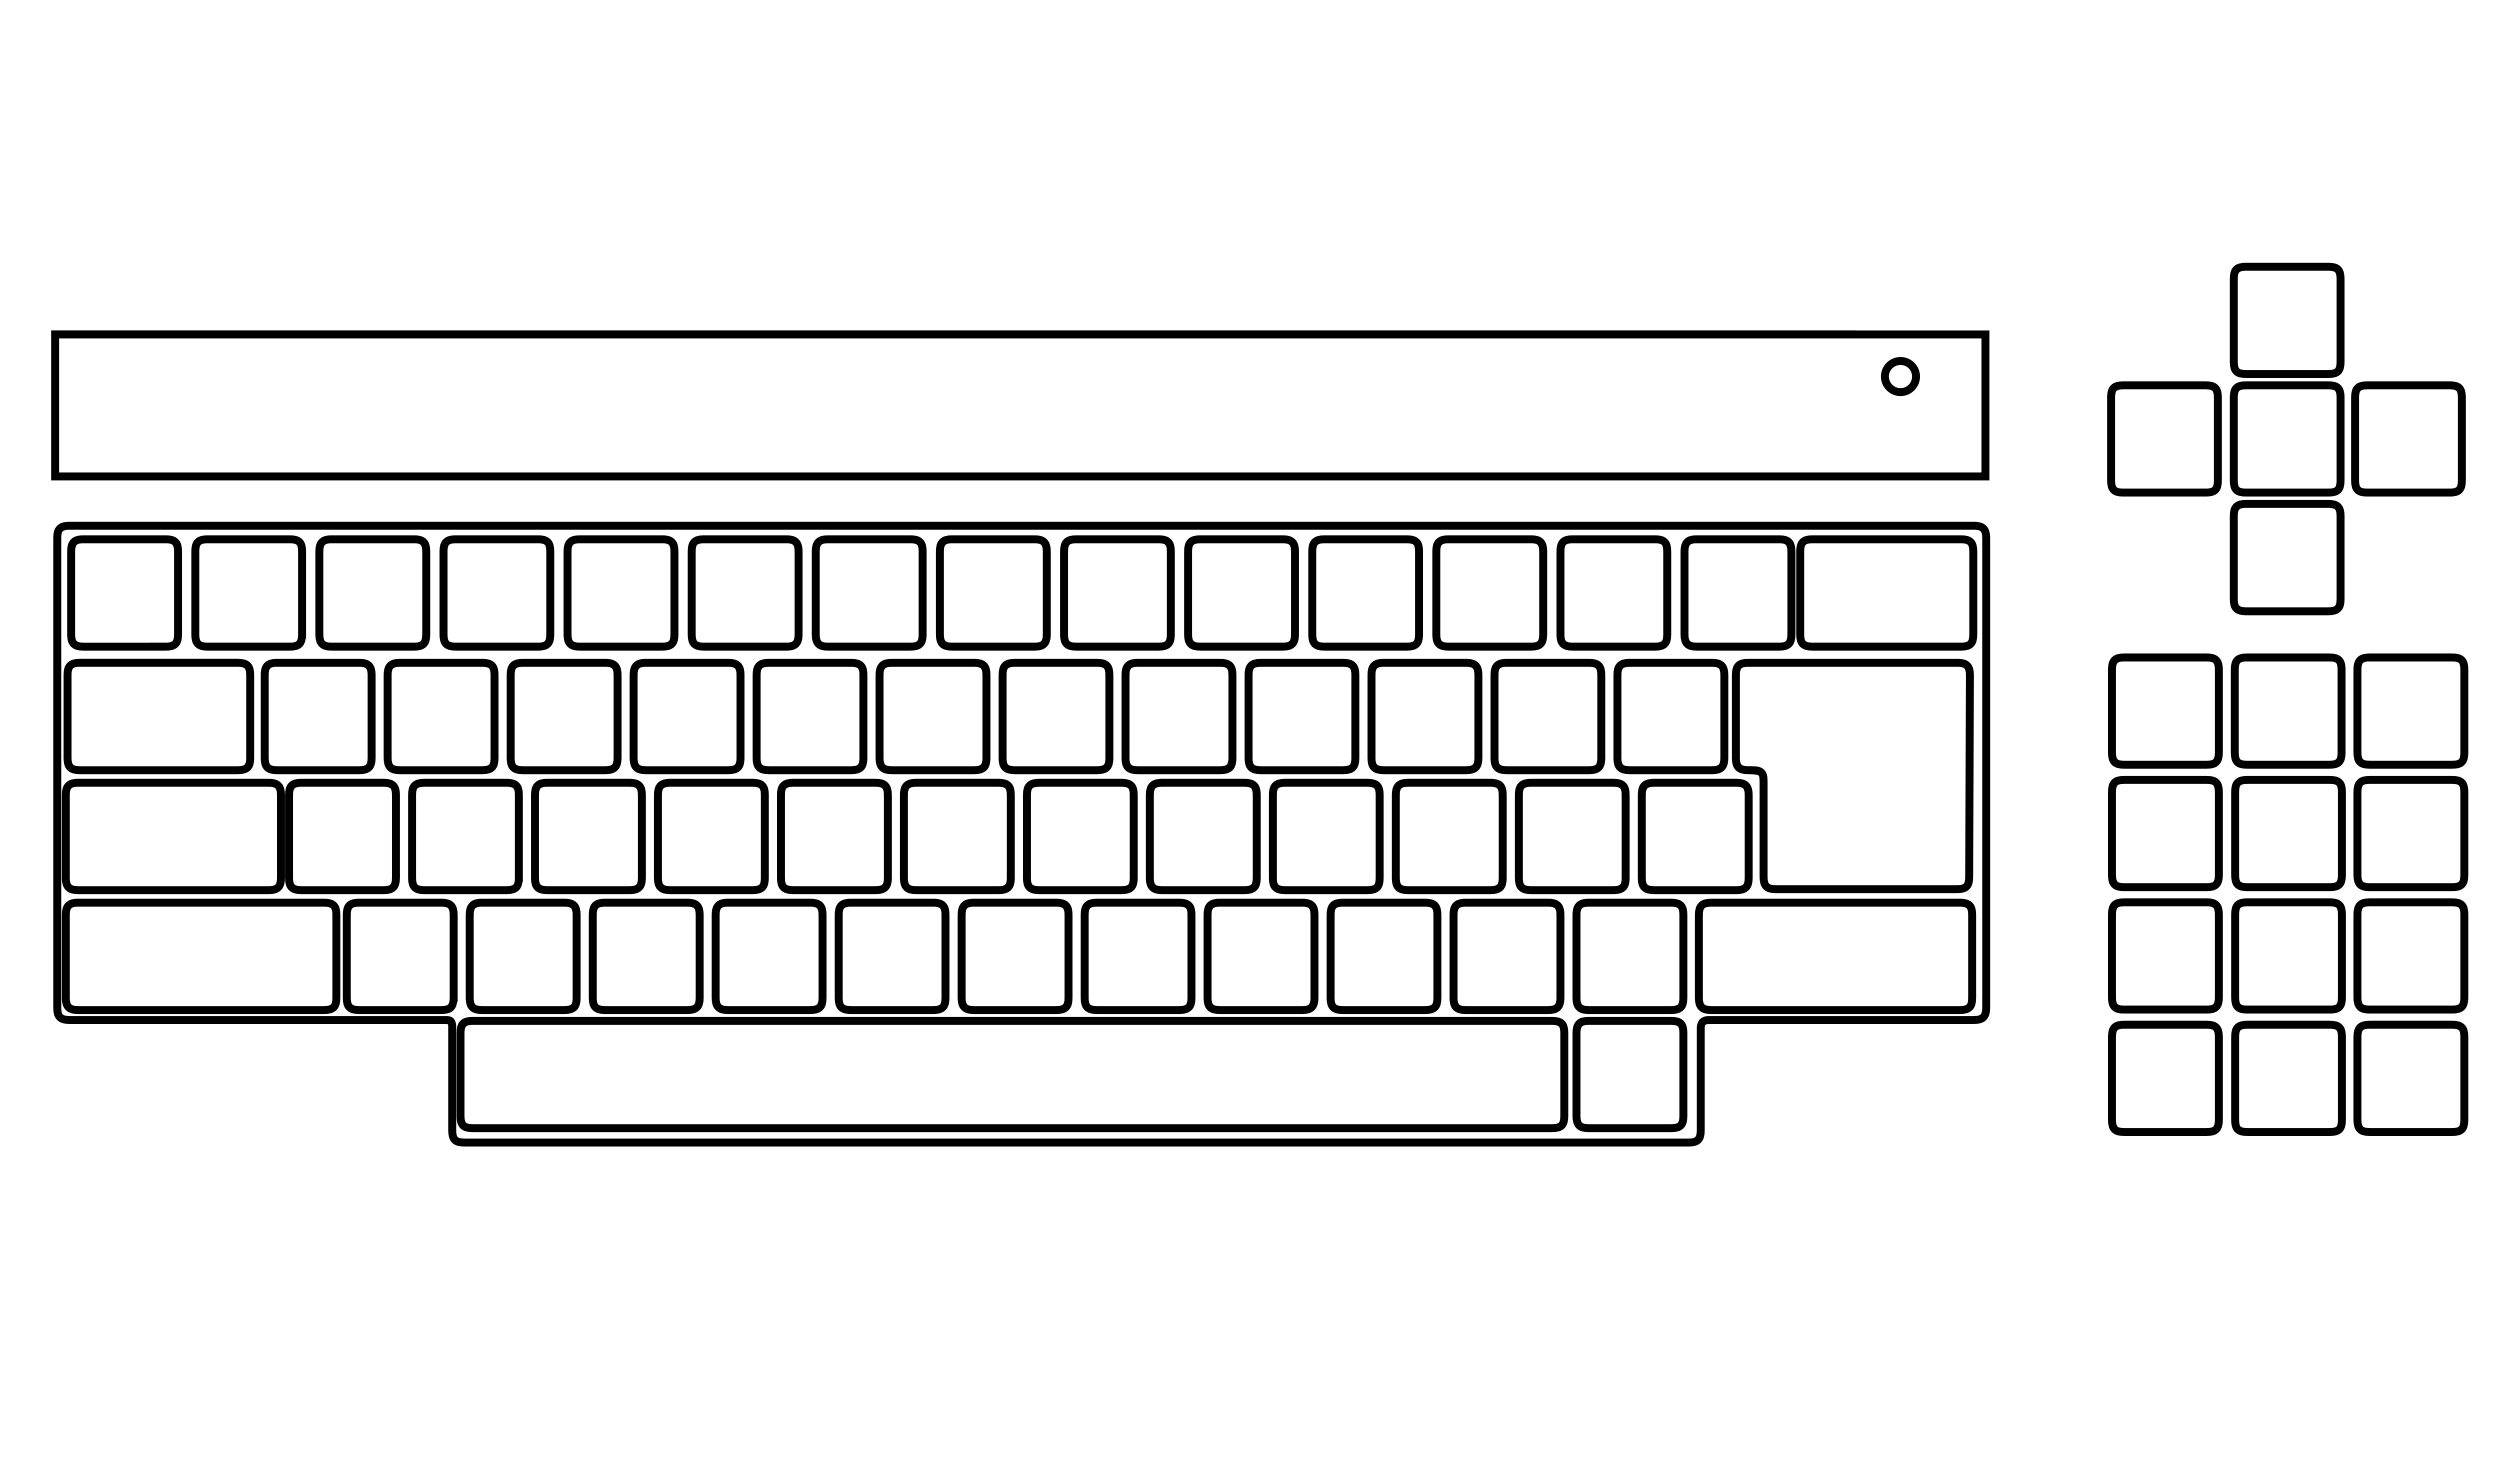 <?xml version="1.0" encoding="utf-8"?>
<!-- Generator: Adobe Illustrator 13.0.0, SVG Export Plug-In . SVG Version: 6.00 Build 14948)  -->
<!DOCTYPE svg>
<svg version="1.2" baseProfile="tiny"
	 id="Layer_3" xmlns:x="http://ns.adobe.com/Extensibility/1.0/" xmlns:i="http://ns.adobe.com/AdobeIllustrator/10.0/" xmlns:graph="http://ns.adobe.com/Graphs/1.0/" xmlns:rdf="http://www.w3.org/1999/02/22-rdf-syntax-ns#" xmlns:dc="http://purl.org/dc/elements/1.1/" xmlns:cc="http://creativecommons.org/ns#"
	 xmlns="http://www.w3.org/2000/svg" xmlns:xlink="http://www.w3.org/1999/xlink" xmlns:a="http://ns.adobe.com/AdobeSVGViewerExtensions/3.0/"
	 x="0px" y="0px" width="598.189px" height="350.26px" viewBox="0 0 598.189 350.26" xml:space="preserve">
<path id="rect3" fill="#000000" d="M12.242,79.064v0.951v33.987v0.951h0.951h461.875h0.95v-0.951V80.015v-0.951h-0.95H13.192H12.242
	z M14.143,80.966h459.973v32.085H14.143V80.966z"/>
<path id="circle5" fill="#000000" d="M454.752,85.423c-2.57,0-4.694,2.095-4.694,4.664c0,2.569,2.124,4.694,4.694,4.694
	c2.569,0,4.664-2.125,4.664-4.694C459.416,87.518,457.321,85.423,454.752,85.423z M454.752,87.324c1.541,0,2.763,1.221,2.763,2.763
	s-1.222,2.793-2.763,2.793s-2.793-1.251-2.793-2.793S453.211,87.324,454.752,87.324z"/>
<path id="path7" fill="#000000" d="M508.046,91.246c-1.185,0-2.219,0.2-2.941,0.921c-0.72,0.721-0.921,1.755-0.921,2.941v19.845
	c0,1.186,0.201,2.22,0.921,2.941c0.723,0.722,1.755,0.921,2.941,0.921h19.727c1.187,0,2.221-0.199,2.941-0.921
	c0.723-0.721,0.921-1.755,0.921-2.941V95.108c0-1.186-0.198-2.22-0.921-2.941c-0.721-0.722-1.755-0.921-2.941-0.921H508.046
	L508.046,91.246z M508.046,93.147h19.727c0.96,0,1.406,0.188,1.604,0.386c0.199,0.199,0.356,0.615,0.356,1.575v19.845
	c0,0.959-0.157,1.405-0.356,1.604c-0.198,0.199-0.645,0.356-1.604,0.356h-19.727c-0.958,0-1.405-0.158-1.604-0.356
	c-0.198-0.199-0.356-0.645-0.356-1.604V95.108c0-0.959,0.158-1.376,0.356-1.575C506.643,93.334,507.088,93.147,508.046,93.147z"/>
<path id="path9" fill="#000000" d="M537.404,91.246c-1.187,0-2.221,0.2-2.941,0.921c-0.723,0.721-0.921,1.755-0.921,2.941v19.845
	c0,1.186,0.198,2.22,0.921,2.941c0.721,0.722,1.755,0.921,2.941,0.921h19.727c1.185,0,2.219-0.199,2.941-0.921
	c0.72-0.721,0.921-1.754,0.921-2.941V95.108c0-1.186-0.201-2.22-0.921-2.941c-0.723-0.721-1.755-0.921-2.941-0.921H537.404
	L537.404,91.246z M537.404,93.147h19.727c0.958,0,1.405,0.187,1.604,0.386c0.198,0.199,0.356,0.616,0.356,1.575v19.845
	c0,0.959-0.158,1.405-0.356,1.604c-0.201,0.199-0.646,0.356-1.604,0.356h-19.727c-0.96,0-1.405-0.158-1.604-0.356
	c-0.198-0.199-0.356-0.645-0.356-1.604V95.108c0-0.959,0.158-1.376,0.356-1.575C535.999,93.334,536.444,93.147,537.404,93.147z"/>
<path id="path11" fill="#000000" d="M537.404,62.874c-1.187,0-2.221,0.2-2.941,0.921c-0.723,0.722-0.921,1.755-0.921,2.941v19.845
	c0,1.186,0.198,2.22,0.921,2.941c0.713,0.721,1.749,0.92,2.938,0.92h19.727c1.185,0,2.219-0.199,2.941-0.921
	c0.721-0.721,0.921-1.754,0.921-2.941V66.735c0-1.186-0.2-2.22-0.921-2.941c-0.723-0.72-1.761-0.92-2.938-0.92H537.404
	L537.404,62.874z M537.404,64.775h19.727c0.958,0,1.405,0.188,1.604,0.386c0.198,0.199,0.356,0.616,0.356,1.575v19.845
	c0,0.959-0.158,1.405-0.356,1.604c-0.201,0.199-0.646,0.356-1.604,0.356h-19.727c-0.96,0-1.405-0.157-1.604-0.356
	c-0.198-0.199-0.356-0.645-0.356-1.604V66.736c0-0.959,0.158-1.375,0.356-1.575c0.199-0.198,0.646-0.385,1.606-0.385L537.404,64.775
	z"/>
<path id="path13" fill="#000000" d="M537.404,119.617c-1.187,0-2.221,0.23-2.941,0.951c-0.723,0.722-0.921,1.726-0.921,2.912v19.875
	c0,1.187,0.198,2.191,0.921,2.911c0.721,0.723,1.755,0.951,2.941,0.951h19.727c1.185,0,2.219-0.228,2.941-0.951
	c0.72-0.72,0.921-1.725,0.921-2.911v-19.875c0-1.186-0.201-2.19-0.921-2.912c-0.723-0.721-1.755-0.951-2.941-0.951H537.404z
	 M537.404,121.519h19.727c0.958,0,1.405,0.188,1.604,0.386c0.198,0.199,0.356,0.616,0.356,1.575v19.875
	c0,0.96-0.158,1.375-0.356,1.574c-0.201,0.2-0.646,0.386-1.604,0.386h-19.727c-0.96,0-1.405-0.187-1.604-0.386
	c-0.198-0.199-0.356-0.615-0.356-1.574v-19.875c0-0.959,0.158-1.375,0.356-1.575C535.999,121.706,536.444,121.519,537.404,121.519z"
	/>
<path id="path15" fill="#000000" d="M508.256,156.366c-1.185,0-2.221,0.201-2.941,0.921c-0.72,0.722-0.921,1.756-0.921,2.941v19.846
	c0,1.186,0.201,2.22,0.921,2.941c0.721,0.721,1.755,0.921,2.941,0.921h19.757c1.185,0,2.188-0.201,2.911-0.921
	c0.721-0.721,0.95-1.755,0.95-2.941v-19.846c0-1.185-0.229-2.219-0.95-2.941c-0.723-0.72-1.725-0.921-2.911-0.921H508.256z
	 M508.256,158.268h19.757c0.958,0,1.376,0.158,1.574,0.356c0.199,0.199,0.387,0.646,0.387,1.604v19.846
	c0,0.959-0.188,1.405-0.387,1.604c-0.198,0.198-0.616,0.356-1.574,0.356h-19.757c-0.958,0-1.376-0.158-1.574-0.356
	c-0.199-0.199-0.387-0.646-0.387-1.604v-19.846c0-0.958,0.188-1.406,0.387-1.604C506.88,158.426,507.298,158.268,508.256,158.268z"
	/>
<path id="path17" fill="#000000" d="M405.974,128.084c-1.187,0-2.191,0.229-2.912,0.951c-0.722,0.721-0.95,1.726-0.95,2.911v19.875
	c0,1.186,0.23,2.19,0.95,2.912c0.721,0.722,1.726,0.951,2.912,0.951h19.754c1.188,0,2.222-0.229,2.941-0.951
	c0.725-0.721,0.923-1.725,0.923-2.912v-19.874c0-1.186-0.2-2.19-0.921-2.911c-0.721-0.722-1.755-0.951-2.941-0.951L405.974,128.084
	L405.974,128.084z M405.974,129.985h19.754c0.961,0,1.377,0.188,1.575,0.386c0.191,0.199,0.381,0.615,0.381,1.575v19.875
	c0,0.958-0.188,1.376-0.387,1.575c-0.198,0.199-0.614,0.386-1.574,0.386h-19.755c-0.96,0-1.376-0.188-1.574-0.386
	c-0.201-0.199-0.387-0.617-0.387-1.575v-19.875c0-0.959,0.186-1.375,0.387-1.575c0.198-0.199,0.614-0.386,1.574-0.386H405.974z"/>
<path id="path19" fill="#000000" d="M433.656,128.084c-1.187,0-2.221,0.229-2.94,0.951c-0.721,0.721-0.922,1.726-0.922,2.911v19.875
	c0,1.186,0.201,2.19,0.922,2.912c0.72,0.722,1.754,0.951,2.94,0.951h35.592c1.187,0,2.219-0.229,2.941-0.951
	c0.72-0.721,0.921-1.725,0.921-2.912v-19.875c0-1.186-0.201-2.19-0.921-2.911c-0.721-0.722-1.755-0.951-2.941-0.951H433.656z
	 M433.656,129.985h35.592c0.96,0,1.405,0.188,1.604,0.386c0.198,0.199,0.356,0.616,0.356,1.575v19.875
	c0,0.959-0.158,1.376-0.356,1.575c-0.199,0.199-0.646,0.386-1.604,0.386h-35.592c-0.96,0-1.405-0.188-1.604-0.386
	c-0.199-0.199-0.356-0.617-0.356-1.575v-19.875c0-0.959,0.157-1.375,0.356-1.575C432.251,130.173,432.698,129.985,433.656,129.985z"
	/>
<path id="path21" fill="#000000" d="M376.292,128.084c-1.185,0-2.219,0.229-2.941,0.951c-0.72,0.721-0.92,1.726-0.92,2.911v19.875
	c0,1.186,0.2,2.19,0.92,2.912c0.723,0.722,1.755,0.951,2.941,0.951h19.727c1.188,0,2.222-0.229,2.941-0.951
	c0.721-0.722,0.921-1.725,0.921-2.912v-19.875c0-1.186-0.2-2.19-0.921-2.911c-0.72-0.722-1.754-0.951-2.941-0.951H376.292z
	 M376.292,129.985h19.727c0.961,0,1.406,0.188,1.604,0.386c0.199,0.199,0.356,0.615,0.356,1.575v19.875
	c0,0.959-0.157,1.376-0.356,1.575c-0.198,0.199-0.644,0.386-1.604,0.386h-19.727c-0.958,0-1.405-0.188-1.604-0.386
	c-0.199-0.199-0.357-0.617-0.357-1.575v-19.875c0-0.959,0.158-1.375,0.357-1.575C374.887,130.173,375.334,129.985,376.292,129.985z"
	/>
<path id="path23" fill="#000000" d="M346.583,128.084c-1.185,0-2.219,0.229-2.94,0.951c-0.721,0.721-0.921,1.726-0.921,2.911v19.875
	c0,1.186,0.2,2.19,0.921,2.912c0.722,0.722,1.756,0.951,2.94,0.951h19.757c1.187,0,2.221-0.229,2.941-0.951
	c0.722-0.721,0.921-1.725,0.921-2.912v-19.875c0-1.186-0.199-2.19-0.921-2.911c-0.721-0.722-1.755-0.951-2.941-0.951H346.583z
	 M346.583,129.985h19.757c0.96,0,1.376,0.188,1.574,0.386c0.199,0.199,0.387,0.616,0.387,1.575v19.875
	c0,0.959-0.188,1.376-0.387,1.575c-0.198,0.199-0.614,0.386-1.574,0.386h-19.757c-0.958,0-1.374-0.188-1.572-0.386
	c-0.201-0.199-0.387-0.617-0.387-1.575v-19.875c0-0.959,0.186-1.375,0.387-1.575C345.209,130.173,345.625,129.985,346.583,129.985z"
	/>
<path id="path25" fill="#000000" d="M316.904,128.084c-1.187,0-2.221,0.229-2.941,0.951c-0.721,0.721-0.921,1.726-0.921,2.911
	v19.875c0,1.186,0.2,2.19,0.921,2.912c0.721,0.722,1.755,0.951,2.941,0.951h19.727c1.187,0,2.219-0.229,2.941-0.951
	c0.72-0.721,0.921-1.725,0.921-2.912v-19.875c0-1.186-0.201-2.19-0.921-2.911c-0.721-0.722-1.755-0.951-2.941-0.951H316.904z
	 M316.904,129.985h19.727c0.96,0,1.405,0.188,1.604,0.386c0.198,0.199,0.356,0.616,0.356,1.575v19.875
	c0,0.959-0.158,1.376-0.356,1.575c-0.199,0.199-0.646,0.386-1.604,0.386h-19.727c-0.96,0-1.406-0.188-1.604-0.386
	c-0.199-0.199-0.356-0.617-0.356-1.575v-19.875c0-0.959,0.157-1.375,0.356-1.575C315.498,130.173,315.946,129.985,316.904,129.985z"
	/>
<path id="path27" fill="#000000" d="M287.195,128.084c-1.186,0-2.22,0.229-2.941,0.951c-0.721,0.721-0.921,1.726-0.921,2.911v19.875
	c0,1.186,0.2,2.19,0.921,2.912c0.721,0.722,1.754,0.951,2.941,0.951h19.756c1.187,0,2.191-0.229,2.912-0.951
	c0.72-0.721,0.95-1.725,0.95-2.912v-19.875c0-1.186-0.23-2.19-0.95-2.911c-0.721-0.722-1.726-0.951-2.912-0.951H287.195z
	 M287.195,129.985h19.756c0.96,0,1.376,0.188,1.575,0.386c0.198,0.199,0.386,0.616,0.386,1.575v19.875
	c0,0.959-0.188,1.376-0.386,1.575c-0.201,0.2-0.618,0.387-1.578,0.387h-19.756c-0.959,0-1.375-0.187-1.575-0.386
	c-0.199-0.2-0.386-0.616-0.386-1.575v-19.875c0-0.959,0.188-1.375,0.386-1.574c0.199-0.199,0.616-0.386,1.575-0.386L287.195,129.985
	z"/>
<path id="path29" fill="#000000" d="M257.515,128.084c-1.186,0-2.22,0.229-2.941,0.951c-0.721,0.721-0.921,1.726-0.921,2.911v19.875
	c0,1.186,0.2,2.19,0.921,2.912c0.721,0.722,1.755,0.951,2.941,0.951h19.727c1.186,0,2.22-0.229,2.941-0.951
	c0.721-0.722,0.921-1.725,0.921-2.912v-19.875c0-1.186-0.2-2.19-0.921-2.911c-0.721-0.722-1.754-0.951-2.941-0.951H257.515z
	 M257.515,129.985h19.727c0.959,0,1.405,0.188,1.604,0.386c0.199,0.199,0.357,0.616,0.357,1.575v19.875
	c0,0.959-0.158,1.376-0.357,1.575s-0.645,0.386-1.604,0.386h-19.727c-0.959,0-1.405-0.188-1.604-0.386
	c-0.199-0.199-0.356-0.617-0.356-1.575v-19.875c0-0.959,0.158-1.375,0.356-1.575C256.11,130.173,256.556,129.985,257.515,129.985z"
	/>
<path id="path31" fill="#000000" d="M227.807,128.084c-1.186,0-2.22,0.229-2.941,0.951c-0.721,0.721-0.921,1.726-0.921,2.911v19.875
	c0,1.186,0.2,2.19,0.921,2.912c0.721,0.722,1.754,0.951,2.941,0.951h19.756c1.187,0,2.19-0.229,2.911-0.951
	c0.722-0.722,0.951-1.725,0.951-2.912v-19.875c0-1.186-0.229-2.19-0.951-2.911c-0.721-0.722-1.725-0.951-2.911-0.951H227.807z
	 M227.807,129.985h19.756c0.959,0,1.375,0.188,1.574,0.386c0.199,0.199,0.386,0.616,0.386,1.575v19.875
	c0,0.959-0.188,1.376-0.386,1.575s-0.615,0.386-1.574,0.386h-19.756c-0.959,0-1.375-0.188-1.574-0.386
	c-0.199-0.199-0.386-0.617-0.386-1.575v-19.875c0-0.959,0.188-1.375,0.386-1.575C226.432,130.173,226.847,129.985,227.807,129.985z"
	/>
<path id="path33" fill="#000000" d="M198.098,128.084c-1.186,0-2.19,0.229-2.911,0.951c-0.722,0.721-0.951,1.726-0.951,2.911v19.875
	c0,1.186,0.229,2.191,0.951,2.912c0.721,0.721,1.725,0.951,2.911,0.951h19.756c1.186,0,2.22-0.229,2.941-0.951
	c0.722-0.722,0.921-1.725,0.921-2.912v-19.875c0-1.186-0.199-2.19-0.921-2.911c-0.721-0.722-1.754-0.951-2.941-0.951H198.098z
	 M198.098,129.985h19.756c0.959,0,1.405,0.188,1.604,0.386c0.199,0.199,0.356,0.616,0.356,1.575v19.875
	c0,0.959-0.158,1.376-0.356,1.575s-0.645,0.386-1.604,0.386h-19.756c-0.958,0-1.375-0.188-1.574-0.386
	c-0.199-0.199-0.386-0.617-0.386-1.575v-19.875c0-0.959,0.188-1.375,0.386-1.575C196.723,130.173,197.14,129.985,198.098,129.985z"
	/>
<path id="path35" fill="#000000" d="M168.418,128.084c-1.186,0-2.22,0.229-2.941,0.951c-0.721,0.721-0.921,1.726-0.921,2.911v19.875
	c0,1.186,0.2,2.191,0.921,2.912c0.721,0.721,1.755,0.951,2.941,0.951h19.756c1.186,0,2.19-0.229,2.911-0.951
	c0.722-0.722,0.951-1.725,0.951-2.912v-19.875c0-1.186-0.229-2.19-0.951-2.911c-0.721-0.722-1.725-0.951-2.911-0.951H168.418z
	 M168.418,129.985h19.756c0.959,0,1.375,0.188,1.574,0.386c0.199,0.199,0.386,0.616,0.386,1.575v19.875
	c0,0.959-0.187,1.376-0.386,1.575c-0.199,0.199-0.615,0.386-1.574,0.386h-19.756c-0.958,0-1.404-0.188-1.604-0.386
	c-0.199-0.199-0.356-0.617-0.356-1.575v-19.875c0-0.959,0.158-1.375,0.356-1.575C167.013,130.173,167.459,129.985,168.418,129.985z"
	/>
<path id="path37" fill="#000000" d="M138.709,128.084c-1.186,0-2.19,0.229-2.912,0.951c-0.721,0.721-0.95,1.726-0.95,2.911v19.875
	c0,1.186,0.229,2.191,0.95,2.912c0.722,0.721,1.726,0.951,2.912,0.951h19.756c1.186,0,2.22-0.229,2.941-0.951
	c0.721-0.721,0.921-1.725,0.921-2.912v-19.875c0-1.186-0.2-2.19-0.921-2.911c-0.721-0.722-1.755-0.951-2.941-0.951H138.709z
	 M138.709,129.985h19.756c0.959,0,1.375,0.188,1.574,0.386c0.199,0.199,0.386,0.616,0.386,1.575v19.875
	c0,0.959-0.187,1.376-0.386,1.575s-0.615,0.386-1.574,0.386h-19.756c-0.958,0-1.375-0.188-1.575-0.386
	c-0.199-0.199-0.386-0.617-0.386-1.575v-19.875c0-0.959,0.188-1.375,0.386-1.575C137.334,130.173,137.751,129.985,138.709,129.985z"
	/>
<path id="path39" fill="#000000" d="M109.03,128.084c-1.187,0-2.22,0.229-2.941,0.951c-0.722,0.721-0.921,1.726-0.921,2.911v19.875
	c0,1.186,0.2,2.19,0.921,2.912c0.721,0.722,1.754,0.951,2.941,0.951h19.727c1.186,0,2.22-0.229,2.941-0.951
	c0.722-0.722,0.921-1.725,0.921-2.912v-19.875c0-1.186-0.199-2.19-0.921-2.911c-0.721-0.722-1.754-0.951-2.941-0.951H109.03z
	 M109.03,129.985h19.727c0.959,0,1.405,0.188,1.604,0.386c0.199,0.199,0.356,0.616,0.356,1.575v19.875
	c0,0.959-0.158,1.376-0.356,1.575s-0.645,0.386-1.604,0.386H109.03c-0.959,0-1.406-0.188-1.604-0.386
	c-0.185-0.199-0.343-0.615-0.343-1.575v-19.875c0-0.959,0.158-1.375,0.356-1.574c0.199-0.199,0.646-0.386,1.604-0.386
	L109.03,129.985z"/>
<path id="path41" fill="#000000" d="M79.323,128.084c-1.186,0-2.19,0.229-2.911,0.951c-0.721,0.721-0.951,1.726-0.951,2.911v19.875
	c0,1.186,0.229,2.19,0.951,2.912c0.721,0.722,1.725,0.951,2.911,0.951h19.756c1.187,0,2.22-0.229,2.942-0.951
	c0.721-0.722,0.92-1.725,0.92-2.912v-19.875c0-1.186-0.2-2.19-0.92-2.911c-0.722-0.722-1.755-0.951-2.942-0.951H79.323z
	 M79.323,129.985h19.756c0.959,0,1.376,0.188,1.575,0.386c0.199,0.199,0.386,0.616,0.386,1.575v19.875
	c0,0.959-0.187,1.376-0.386,1.575c-0.199,0.199-0.615,0.386-1.575,0.386H79.323c-0.959,0-1.375-0.188-1.574-0.386
	s-0.386-0.615-0.386-1.575v-19.875c0-0.959,0.188-1.375,0.386-1.574C77.948,130.173,78.364,129.986,79.323,129.985L79.323,129.985z"
	/>
<path id="path43" fill="#000000" d="M49.645,128.084c-1.186,0-2.22,0.229-2.941,0.951c-0.721,0.721-0.921,1.726-0.921,2.911v19.875
	c0,1.186,0.2,2.191,0.921,2.912c0.721,0.721,1.755,0.951,2.941,0.951h19.726c1.187,0,2.22-0.229,2.941-0.951
	c0.512-0.512,0.728-1.194,0.832-1.961h0.089v-0.951v-19.875c0-1.186-0.2-2.19-0.921-2.911c-0.721-0.722-1.755-0.951-2.941-0.951
	H49.645z M49.645,129.985h19.726c0.959,0,1.406,0.188,1.604,0.386c0.199,0.199,0.356,0.616,0.356,1.575v18.924v0.951
	c0,0.959-0.157,1.376-0.356,1.575c-0.199,0.199-0.645,0.386-1.604,0.386H49.645c-0.958,0-1.405-0.188-1.604-0.386
	s-0.356-0.617-0.356-1.575v-19.875c0-0.959,0.157-1.375,0.356-1.575C48.24,130.173,48.686,129.985,49.645,129.985z"/>
<path id="path45" fill="#000000" d="M66.251,157.644c-1.186,0-2.22,0.23-2.941,0.951c-0.721,0.722-0.921,1.727-0.921,2.911v19.876
	c0,1.185,0.2,2.189,0.921,2.911s1.755,0.95,2.941,0.95h19.756c1.186,0,2.19-0.229,2.912-0.95c0.721-0.722,0.951-1.726,0.951-2.911
	v-19.876c0-1.185-0.23-2.189-0.951-2.911c-0.722-0.721-1.726-0.951-2.912-0.951H66.251z M66.251,159.545h19.756
	c0.959,0,1.375,0.188,1.575,0.386c0.198,0.198,0.386,0.616,0.386,1.574v19.876c0,0.959-0.188,1.375-0.386,1.574
	c-0.199,0.198-0.616,0.386-1.575,0.386H66.251c-0.959,0-1.375-0.188-1.574-0.386c-0.199-0.219-0.386-0.637-0.386-1.588v-19.875
	c0-0.958,0.187-1.376,0.386-1.575c0.199-0.199,0.615-0.386,1.574-0.386V159.545z"/>
<path id="path47" fill="#000000" d="M19.074,157.644c-1.186,0-2.219,0.23-2.941,0.951c-0.722,0.723-0.921,1.721-0.921,2.909v19.876
	c0,1.185,0.2,2.188,0.921,2.911c0.721,0.721,1.755,0.95,2.941,0.95h37.879c1.186,0,2.22-0.229,2.941-0.95
	c0.721-0.723,0.921-1.727,0.921-2.911v-0.951v-18.925c0-1.185-0.2-2.19-0.921-2.911c-0.722-0.721-1.755-0.951-2.941-0.951H19.074
	V157.644z M19.074,159.545h37.879c0.959,0,1.375,0.188,1.575,0.386c0.199,0.198,0.386,0.616,0.386,1.574v19.876
	c0,0.959-0.187,1.375-0.386,1.574c-0.199,0.198-0.616,0.386-1.575,0.386H19.074c-0.959,0-1.375-0.188-1.574-0.386
	c-0.199-0.219-0.387-0.637-0.387-1.588v-19.875c0-0.958,0.188-1.376,0.386-1.575c0.199-0.199,0.616-0.386,1.575-0.386
	L19.074,159.545z"/>
<path id="path49" fill="#000000" d="M95.663,157.644c-1.186,0-2.19,0.23-2.912,0.951c-0.721,0.722-0.951,1.727-0.951,2.911v19.876
	c0,1.186,0.23,2.189,0.951,2.911c0.722,0.722,1.726,0.95,2.912,0.95h19.756c1.187,0,2.22-0.229,2.941-0.95s0.921-1.726,0.921-2.911
	v-0.951v-18.925c0-1.185-0.2-2.189-0.921-2.911c-0.721-0.721-1.755-0.951-2.941-0.951H95.663z M95.663,159.545h19.756
	c0.96,0,1.406,0.188,1.604,0.386c0.199,0.198,0.356,0.616,0.356,1.574v19.876c0,0.959-0.158,1.375-0.356,1.574
	c-0.199,0.198-0.645,0.386-1.604,0.386H95.663c-0.958,0-1.375-0.188-1.575-0.386c-0.199-0.199-0.386-0.616-0.386-1.574v-19.876
	c0-0.958,0.188-1.376,0.386-1.574C94.288,159.733,94.704,159.545,95.663,159.545z"/>
<path id="path51" fill="#000000" d="M125.105,157.644c-1.186,0-2.22,0.23-2.941,0.951c-0.721,0.722-0.921,1.727-0.921,2.911v19.876
	c0,1.185,0.2,2.189,0.921,2.911c0.721,0.722,1.754,0.95,2.941,0.95h19.756c1.186,0,2.19-0.229,2.911-0.95s0.951-1.726,0.951-2.911
	v-19.876c0-1.185-0.229-2.189-0.951-2.911c-0.721-0.721-1.725-0.951-2.911-0.951H125.105z M125.105,159.545h19.756
	c0.959,0,1.375,0.188,1.575,0.386c0.198,0.198,0.386,0.616,0.386,1.574v19.876c0,0.958-0.188,1.375-0.386,1.574
	c-0.199,0.198-0.616,0.386-1.575,0.386h-19.756c-0.959,0-1.405-0.188-1.604-0.386c-0.199-0.199-0.356-0.616-0.356-1.574v-19.876
	c0-0.958,0.158-1.376,0.356-1.574C123.7,159.733,124.146,159.545,125.105,159.545z"/>
<path id="path53" fill="#000000" d="M154.52,157.644c-1.186,0-2.19,0.23-2.912,0.951c-0.721,0.722-0.951,1.727-0.951,2.911v19.876
	c0,1.186,0.23,2.189,0.951,2.911c0.721,0.722,1.726,0.95,2.912,0.95h19.756c1.186,0,2.22-0.229,2.941-0.95
	c0.721-0.722,0.921-1.726,0.921-2.911v-19.876c0-1.185-0.2-2.189-0.921-2.911c-0.722-0.721-1.755-0.951-2.941-0.951H154.52z
	 M154.52,159.545h19.756c0.959,0,1.376,0.188,1.575,0.386c0.199,0.198,0.386,0.616,0.386,1.574v19.876
	c0,0.958-0.188,1.375-0.386,1.574c-0.199,0.198-0.616,0.386-1.575,0.386H154.52c-0.958,0-1.375-0.188-1.575-0.386
	c-0.199-0.199-0.386-0.616-0.386-1.574v-19.876c0-0.958,0.188-1.376,0.386-1.574C153.144,159.733,153.561,159.545,154.52,159.545z"
	/>
<path id="path55" fill="#000000" d="M183.952,157.644c-1.186,0-2.22,0.23-2.941,0.951c-0.721,0.722-0.921,1.727-0.921,2.911v19.876
	c0,1.185,0.2,2.189,0.921,2.911c0.722,0.722,1.755,0.95,2.941,0.95h19.727c1.187,0,2.22-0.229,2.941-0.95
	c0.721-0.722,0.921-1.726,0.921-2.911v-19.876c0-1.185-0.2-2.189-0.921-2.911c-0.721-0.721-1.755-0.951-2.941-0.951H183.952z
	 M183.952,159.545h19.727c0.959,0,1.405,0.188,1.604,0.386c0.199,0.198,0.356,0.616,0.356,1.574v19.876
	c0,0.959-0.158,1.375-0.356,1.574c-0.199,0.198-0.645,0.386-1.604,0.386h-19.727c-0.959,0-1.405-0.188-1.604-0.386
	c-0.198-0.199-0.356-0.616-0.356-1.574v-19.876c0-0.958,0.158-1.376,0.356-1.574C182.546,159.733,182.993,159.545,183.952,159.545z"
	/>
<path id="path57" fill="#000000" d="M213.366,157.644c-1.186,0-2.19,0.23-2.911,0.951c-0.722,0.722-0.951,1.727-0.951,2.911v19.876
	c0,1.186,0.229,2.189,0.951,2.911c0.721,0.722,1.725,0.95,2.911,0.95h19.756c1.187,0,2.22-0.229,2.941-0.95s0.921-1.726,0.921-2.911
	v-19.876c0-1.185-0.2-2.189-0.921-2.911c-0.721-0.721-1.755-0.951-2.941-0.951H213.366z M213.366,159.545h19.756
	c0.959,0,1.376,0.188,1.574,0.386c0.199,0.198,0.387,0.616,0.387,1.574v19.876c0,0.959-0.188,1.375-0.387,1.574
	c-0.198,0.198-0.615,0.386-1.574,0.386h-19.756c-0.959,0-1.375-0.188-1.574-0.386c-0.199-0.199-0.386-0.616-0.386-1.574v-19.876
	c0-0.958,0.187-1.376,0.386-1.574C211.991,159.733,212.407,159.545,213.366,159.545z"/>
<path id="path59" fill="#000000" d="M242.809,157.644c-1.186,0-2.22,0.23-2.941,0.951c-0.721,0.722-0.921,1.727-0.921,2.911v19.876
	c0,1.185,0.2,2.189,0.921,2.911c0.722,0.722,1.755,0.95,2.941,0.95h19.727c1.186,0,2.22-0.229,2.941-0.95
	c0.721-0.722,0.921-1.726,0.921-2.911v-19.876c0-1.185-0.2-2.189-0.921-2.911c-0.722-0.721-1.755-0.951-2.941-0.951H242.809z
	 M242.809,159.545h19.727c0.959,0,1.405,0.188,1.604,0.386c0.199,0.198,0.356,0.616,0.356,1.574v19.876
	c0,0.959-0.158,1.375-0.356,1.574c-0.199,0.198-0.646,0.386-1.604,0.386h-19.727c-0.959,0-1.405-0.188-1.604-0.386
	c-0.199-0.199-0.356-0.616-0.356-1.574v-19.876c0-0.958,0.158-1.376,0.356-1.574C241.403,159.733,241.85,159.545,242.809,159.545z"
	/>
<path id="path61" fill="#000000" d="M272.222,157.644c-1.186,0-2.22,0.23-2.941,0.951c-0.722,0.722-0.921,1.727-0.921,2.911v19.876
	c0,1.186,0.2,2.189,0.921,2.911s1.755,0.95,2.941,0.95h19.756c1.186,0,2.22-0.229,2.941-0.95c0.721-0.722,0.921-1.726,0.921-2.911
	v-19.876c0-1.185-0.2-2.189-0.921-2.911c-0.722-0.721-1.755-0.951-2.941-0.951H272.222z M272.222,159.545h19.756
	c0.959,0,1.376,0.188,1.574,0.386c0.199,0.198,0.387,0.616,0.387,1.574v19.876c0,0.958-0.188,1.375-0.387,1.574
	c-0.199,0.198-0.615,0.386-1.574,0.386h-19.756c-0.958,0-1.375-0.188-1.574-0.386c-0.199-0.199-0.386-0.616-0.386-1.574v-19.876
	c0-0.958,0.188-1.376,0.386-1.574C270.847,159.733,271.264,159.545,272.222,159.545z"/>
<path id="path63" fill="#000000" d="M301.665,157.644c-1.186,0-2.22,0.23-2.941,0.951c-0.722,0.722-0.921,1.727-0.921,2.911v19.876
	c0,1.185,0.2,2.189,0.921,2.911c0.722,0.722,1.755,0.95,2.941,0.95h19.727c1.185,0,2.219-0.229,2.941-0.95
	c0.721-0.722,0.921-1.726,0.921-2.911v-19.876c0-1.185-0.2-2.189-0.921-2.911c-0.723-0.721-1.755-0.951-2.941-0.951H301.665z
	 M301.665,159.545h19.727c0.959,0,1.406,0.188,1.604,0.386c0.199,0.198,0.356,0.616,0.356,1.574v19.876
	c0,0.958-0.157,1.375-0.356,1.574c-0.2,0.198-0.646,0.386-1.604,0.386h-19.727c-0.959,0-1.405-0.188-1.604-0.386
	c-0.198-0.199-0.356-0.616-0.356-1.574v-19.876c0-0.958,0.158-1.376,0.356-1.574C300.26,159.733,300.706,159.545,301.665,159.545z"
	/>
<path id="path65" fill="#000000" d="M331.079,157.644c-1.187,0-2.221,0.23-2.941,0.951c-0.723,0.722-0.921,1.727-0.921,2.911v19.876
	c0,1.185,0.2,2.189,0.921,2.911s1.755,0.95,2.941,0.95h19.756c1.186,0,2.189-0.229,2.912-0.95c0.721-0.722,0.95-1.726,0.95-2.911
	v-19.876c0-1.185-0.229-2.189-0.95-2.911c-0.723-0.721-1.727-0.951-2.912-0.951H331.079z M331.079,159.545h19.756
	c0.959,0,1.376,0.188,1.575,0.386c0.198,0.198,0.386,0.616,0.386,1.574v19.876c0,0.958-0.188,1.375-0.386,1.574
	c-0.2,0.198-0.616,0.386-1.575,0.386h-19.756c-0.96,0-1.376-0.188-1.574-0.386c-0.199-0.199-0.387-0.616-0.387-1.574v-19.876
	c0-0.958,0.188-1.376,0.387-1.574C329.703,159.733,330.119,159.545,331.079,159.545z"/>
<path id="path67" fill="#000000" d="M360.511,157.644c-1.184,0-2.219,0.23-2.94,0.951c-0.721,0.722-0.921,1.727-0.921,2.911v19.876
	c0,1.185,0.2,2.189,0.921,2.911c0.72,0.722,1.755,0.95,2.94,0.95h19.728c1.187,0,2.221-0.229,2.94-0.95
	c0.721-0.722,0.922-1.726,0.922-2.911v-19.876c0-1.185-0.201-2.189-0.922-2.911c-0.72-0.721-1.754-0.951-2.94-0.951H360.511z
	 M360.511,159.545h19.728c0.96,0,1.405,0.188,1.604,0.386c0.198,0.198,0.356,0.616,0.356,1.574v19.876
	c0,0.959-0.158,1.375-0.356,1.574c-0.199,0.198-0.645,0.386-1.604,0.386h-19.728c-0.957,0-1.405-0.188-1.604-0.386
	c-0.199-0.199-0.356-0.616-0.356-1.574v-19.876c0-0.958,0.157-1.376,0.356-1.574C359.105,159.733,359.554,159.545,360.511,159.545z"
	/>
<path id="path69" fill="#000000" d="M389.925,157.644c-1.185,0-2.219,0.23-2.941,0.951c-0.72,0.722-0.921,1.727-0.921,2.911v19.876
	c0,1.185,0.201,2.189,0.921,2.911c0.723,0.722,1.755,0.95,2.941,0.95h19.757c1.187,0,2.19-0.229,2.911-0.95s0.951-1.726,0.951-2.911
	v-19.876c0-1.185-0.23-2.189-0.951-2.911c-0.721-0.721-1.725-0.951-2.911-0.951H389.925z M389.925,159.545h19.757
	c0.96,0,1.376,0.188,1.574,0.386c0.199,0.198,0.387,0.616,0.387,1.574v19.876c0,0.959-0.188,1.375-0.387,1.574
	c-0.198,0.198-0.616,0.386-1.574,0.386h-19.757c-0.958,0-1.376-0.188-1.574-0.386c-0.199-0.199-0.387-0.616-0.387-1.574v-19.876
	c0-0.958,0.188-1.376,0.387-1.574C388.549,159.733,388.967,159.545,389.925,159.545z"/>
<path id="path71" fill="none" stroke="#000000" stroke-width="1.901" d="M469.061,184.283"/>
<path id="path73" fill="none" stroke="#000000" stroke-width="1.901" d="M471.35,190.007"/>
<path id="path75" fill="#000000" d="M418.266,157.644c-1.187,0-2.221,0.23-2.941,0.951c-0.722,0.722-0.921,1.727-0.921,2.911v19.876
	c0,1.186,0.199,2.189,0.921,2.911c0.721,0.722,1.755,0.95,2.941,0.95c1.512,0,2.295,0.148,2.466,0.268
	c0.085,0.06,0.141,0.091,0.208,0.327c0.066,0.235,0.089,0.646,0.089,1.247v22.758c0,1.187,0.229,2.22,0.951,2.941
	c0.72,0.721,1.725,0.921,2.911,0.921h43.373c1.187,0,2.221-0.2,2.941-0.921c0.715-0.715,0.917-1.739,0.921-2.912
	c0-0.01,0-0.019,0-0.029l0.179-48.305v-0.03c0-1.187-0.229-2.191-0.951-2.912c-0.721-0.721-1.725-0.951-2.911-0.951h-50.177V157.644
	z M418.266,159.545h50.177c0.96,0,1.376,0.188,1.574,0.386c0.199,0.198,0.387,0.616,0.387,1.574l-0.179,48.337
	c0,0.959-0.157,1.405-0.356,1.604c-0.198,0.198-0.645,0.356-1.604,0.356h-43.373c-0.96,0-1.376-0.158-1.574-0.356
	c-0.191-0.2-0.381-0.646-0.381-1.606v-22.757c0-0.682-0.028-1.253-0.179-1.783s-0.46-1.045-0.921-1.366
	c-0.923-0.645-2.003-0.595-3.564-0.595c-0.96,0-1.376-0.188-1.575-0.386c-0.198-0.199-0.386-0.616-0.386-1.574v-19.876
	c0-0.958,0.188-1.375,0.386-1.574c0.199-0.199,0.615-0.386,1.575-0.386L418.266,159.545z"/>
<path id="path77" fill="#000000" d="M72.075,186.348c-1.186,0-2.22,0.229-2.941,0.95c-0.721,0.722-0.921,1.726-0.921,2.911v19.875
	c0,1.187,0.2,2.19,0.921,2.911c0.721,0.722,1.755,0.951,2.941,0.951h19.756c1.186,0,2.19-0.229,2.912-0.951
	c0.721-0.72,0.951-1.725,0.951-2.911v-19.875c0-1.185-0.23-2.189-0.951-2.911c-0.721-0.721-1.726-0.95-2.912-0.95H72.075z
	 M72.075,188.249h19.756c0.959,0,1.375,0.187,1.575,0.386c0.199,0.199,0.386,0.616,0.386,1.574v19.875
	c0,0.96-0.188,1.376-0.386,1.574c-0.199,0.199-0.615,0.387-1.575,0.387H72.075c-0.959,0-1.376-0.188-1.575-0.387
	c-0.199-0.198-0.386-0.615-0.386-1.574v-19.875c0-0.958,0.188-1.375,0.386-1.574S71.116,188.249,72.075,188.249z"/>
<path id="path79" fill="#000000" d="M18.658,186.348c-1.186,0-2.19,0.229-2.911,0.95c-0.722,0.722-0.951,1.726-0.951,2.911v19.875
	c0,1.187,0.229,2.19,0.951,2.911c0.721,0.722,1.725,0.951,2.911,0.951h45.663c1.186,0,2.189-0.229,2.911-0.951
	c0.722-0.72,0.951-1.725,0.951-2.911v-19.875c0-1.185-0.229-2.189-0.951-2.911c-0.721-0.721-1.725-0.95-2.911-0.95H18.658z
	 M18.658,188.249h45.663c0.959,0,1.375,0.187,1.574,0.386c0.199,0.199,0.386,0.616,0.386,1.574v19.875
	c0,0.96-0.187,1.376-0.386,1.574c-0.198,0.199-0.615,0.387-1.574,0.387H18.658c-0.959,0-1.375-0.188-1.574-0.387
	c-0.199-0.198-0.386-0.615-0.386-1.574v-19.875c0-0.958,0.187-1.375,0.386-1.574c0.199-0.209,0.615-0.39,1.574-0.39V188.249z"/>
<path id="path81" fill="#000000" d="M101.515,186.348c-1.186,0-2.22,0.229-2.941,0.95c-0.722,0.722-0.921,1.726-0.921,2.911v19.875
	c0,1.187,0.2,2.191,0.921,2.911c0.721,0.722,1.755,0.951,2.941,0.951h19.727c1.186,0,2.22-0.229,2.941-0.951
	c0.512-0.512,0.728-1.193,0.832-1.961h0.089v-0.95v-19.875c0-1.185-0.2-2.189-0.921-2.911c-0.721-0.721-1.755-0.95-2.941-0.95
	H101.515L101.515,186.348z M101.515,188.249h19.727c0.959,0,1.405,0.187,1.604,0.386s0.357,0.616,0.357,1.574v18.924v0.951
	c0,0.96-0.158,1.376-0.357,1.574c-0.199,0.199-0.645,0.387-1.604,0.387h-19.727c-0.958,0-1.405-0.188-1.604-0.387
	c-0.199-0.198-0.356-0.615-0.356-1.574v-19.875c0-0.958,0.158-1.375,0.356-1.574C100.11,188.436,100.556,188.249,101.515,188.249z"
	/>
<path id="path83" fill="#000000" d="M130.923,186.348c-1.186,0-2.22,0.229-2.941,0.95c-0.722,0.722-0.921,1.726-0.921,2.911v19.875
	c0,1.187,0.2,2.191,0.921,2.911c0.721,0.722,1.755,0.951,2.941,0.951h19.756c1.186,0,2.19-0.229,2.911-0.951
	c0.722-0.72,0.951-1.725,0.951-2.911v-19.875c0-1.185-0.229-2.189-0.951-2.911c-0.721-0.721-1.725-0.95-2.911-0.95H130.923z
	 M130.923,188.249h19.756c0.959,0,1.376,0.187,1.574,0.386c0.199,0.199,0.386,0.616,0.386,1.574v19.875
	c0,0.96-0.187,1.376-0.386,1.574c-0.198,0.199-0.615,0.387-1.574,0.387h-19.756c-0.958,0-1.375-0.188-1.574-0.387
	c-0.199-0.198-0.386-0.615-0.386-1.574v-19.875c0-0.958,0.188-1.375,0.386-1.574S129.965,188.249,130.923,188.249z"/>
<path id="path85" fill="#000000" d="M160.338,186.348c-1.186,0-2.19,0.229-2.912,0.95c-0.721,0.722-0.951,1.726-0.951,2.911v19.875
	c0,1.187,0.229,2.191,0.951,2.911c0.721,0.722,1.726,0.951,2.912,0.951h19.756c1.186,0,2.22-0.229,2.941-0.951
	c0.721-0.72,0.921-1.725,0.921-2.911v-19.875c0-1.185-0.2-2.189-0.921-2.911c-0.722-0.721-1.755-0.95-2.941-0.95H160.338z
	 M160.338,188.249h19.756c0.959,0,1.405,0.187,1.604,0.386c0.198,0.199,0.356,0.616,0.356,1.574v19.875
	c0,0.96-0.158,1.376-0.356,1.574c-0.199,0.199-0.645,0.387-1.604,0.387h-19.756c-0.959,0-1.376-0.188-1.575-0.387
	c-0.199-0.198-0.386-0.615-0.386-1.574v-19.875c0-0.958,0.187-1.375,0.386-1.574C158.962,188.436,159.379,188.249,160.338,188.249z"
	/>
<path id="path87" fill="#000000" d="M189.78,186.348c-1.186,0-2.22,0.229-2.941,0.95c-0.722,0.722-0.921,1.726-0.921,2.911v19.875
	c0,1.187,0.2,2.19,0.921,2.911c0.721,0.722,1.755,0.951,2.941,0.951h19.756c1.186,0,2.19-0.229,2.912-0.951
	c0.721-0.72,0.951-1.725,0.951-2.911v-19.875c0-1.185-0.229-2.189-0.951-2.911c-0.721-0.721-1.725-0.95-2.912-0.95H189.78z
	 M189.78,188.249h19.756c0.959,0,1.376,0.187,1.575,0.386c0.199,0.199,0.386,0.616,0.386,1.574v19.875
	c0,0.96-0.188,1.376-0.386,1.574c-0.199,0.199-0.615,0.387-1.575,0.387H189.78c-0.959,0-1.405-0.188-1.604-0.387
	c-0.199-0.198-0.357-0.615-0.357-1.574v-19.875c0-0.958,0.158-1.375,0.357-1.574C188.375,188.436,188.821,188.249,189.78,188.249z"
	/>
<path id="path89" fill="#000000" d="M219.194,186.348c-1.186,0-2.19,0.229-2.911,0.95c-0.722,0.722-0.951,1.726-0.951,2.911v19.875
	c0,1.187,0.229,2.19,0.951,2.911c0.721,0.722,1.725,0.951,2.911,0.951h19.756c1.186,0,2.22-0.229,2.941-0.951
	c0.721-0.72,0.921-1.725,0.921-2.911v-19.875c0-1.185-0.2-2.189-0.921-2.911c-0.721-0.721-1.755-0.95-2.941-0.95H219.194z
	 M219.194,188.249h19.756c0.958,0,1.375,0.187,1.574,0.386c0.199,0.199,0.386,0.616,0.386,1.574v19.875
	c0,0.96-0.187,1.376-0.386,1.574c-0.199,0.199-0.615,0.387-1.574,0.387h-19.756c-0.959,0-1.375-0.188-1.574-0.387
	c-0.199-0.198-0.386-0.615-0.386-1.574v-19.875c0-0.958,0.187-1.375,0.386-1.574C217.818,188.436,218.235,188.249,219.194,188.249z"
	/>
<path id="path91" fill="#000000" d="M248.636,186.348c-1.186,0-2.22,0.229-2.941,0.95c-0.721,0.722-0.921,1.726-0.921,2.911v19.875
	c0,1.187,0.2,2.191,0.921,2.911c0.721,0.722,1.756,0.951,2.941,0.951h19.727c1.186,0,2.22-0.229,2.941-0.951
	c0.721-0.72,0.921-1.725,0.921-2.911v-19.875c0-1.185-0.2-2.189-0.921-2.911c-0.722-0.721-1.755-0.95-2.941-0.95H248.636z
	 M248.636,188.249h19.727c0.959,0,1.405,0.187,1.604,0.386c0.199,0.199,0.356,0.616,0.356,1.574v19.875
	c0,0.96-0.158,1.376-0.356,1.574c-0.199,0.199-0.645,0.387-1.604,0.387h-19.727c-0.958,0-1.405-0.188-1.604-0.387
	c-0.199-0.198-0.356-0.615-0.356-1.574v-19.875c0-0.958,0.158-1.375,0.356-1.574C247.231,188.436,247.677,188.249,248.636,188.249z"
	/>
<path id="path93" fill="#000000" d="M278.041,186.348c-1.186,0-2.19,0.229-2.912,0.95c-0.721,0.722-0.951,1.726-0.951,2.911v19.875
	c0,1.187,0.229,2.19,0.951,2.911c0.722,0.722,1.726,0.951,2.912,0.951h19.756c1.186,0,2.22-0.229,2.94-0.951
	c0.722-0.72,0.922-1.725,0.922-2.911v-19.875c0-1.185-0.2-2.189-0.922-2.911c-0.721-0.721-1.754-0.95-2.94-0.95H278.041z
	 M278.041,188.249h19.756c0.959,0,1.376,0.187,1.574,0.386s0.386,0.616,0.386,1.574v19.875c0,0.96-0.188,1.376-0.386,1.574
	c-0.198,0.199-0.615,0.387-1.574,0.387h-19.756c-0.959,0-1.376-0.188-1.575-0.387c-0.199-0.198-0.386-0.615-0.386-1.574v-19.875
	c0-0.958,0.188-1.375,0.386-1.574S277.081,188.249,278.041,188.249z"/>
<path id="path95" fill="#000000" d="M307.482,186.348c-1.185,0-2.219,0.229-2.941,0.95c-0.72,0.722-0.921,1.726-0.921,2.911v19.875
	c0,1.187,0.201,2.19,0.921,2.911c0.723,0.722,1.755,0.951,2.941,0.951h19.727c1.187,0,2.221-0.229,2.941-0.951
	c0.721-0.72,0.921-1.725,0.921-2.911v-19.875c0-1.185-0.2-2.189-0.921-2.911c-0.721-0.721-1.755-0.95-2.941-0.95H307.482z
	 M307.482,188.249h19.727c0.96,0,1.406,0.187,1.604,0.386c0.199,0.199,0.356,0.616,0.356,1.574v19.875
	c0,0.96-0.157,1.376-0.356,1.574c-0.198,0.199-0.645,0.387-1.604,0.387h-19.727c-0.958,0-1.405-0.188-1.604-0.387
	c-0.198-0.198-0.356-0.615-0.356-1.574v-19.875c0-0.958,0.158-1.375,0.356-1.574C306.077,188.436,306.524,188.249,307.482,188.249z"
	/>
<path id="path97" fill="#000000" d="M336.896,186.348c-1.185,0-2.189,0.229-2.911,0.95c-0.721,0.722-0.951,1.726-0.951,2.911v19.875
	c0,1.187,0.2,2.19,0.921,2.911c0.723,0.722,1.755,0.951,2.941,0.951h19.757c1.186,0,2.221-0.229,2.94-0.951
	c0.721-0.72,0.921-1.725,0.921-2.911v-19.875c0-1.185-0.2-2.189-0.921-2.911c-0.72-0.721-1.755-0.95-2.94-0.95H336.896
	L336.896,186.348z M336.896,188.249h19.757c0.959,0,1.375,0.187,1.574,0.386c0.198,0.199,0.386,0.616,0.386,1.574v19.875
	c0,0.96-0.188,1.376-0.386,1.574c-0.199,0.199-0.616,0.387-1.574,0.387h-19.757c-0.958,0-1.376-0.188-1.575-0.387
	c-0.198-0.198-0.386-0.615-0.386-1.574v-19.875c0-0.958,0.188-1.375,0.386-1.574C335.521,188.436,335.938,188.249,336.896,188.249z"
	/>
<path id="path99" fill="#000000" d="M366.34,186.348c-1.187,0-2.221,0.229-2.941,0.95c-0.722,0.722-0.921,1.726-0.921,2.911v19.875
	c0,1.187,0.199,2.19,0.921,2.911c0.721,0.722,1.755,0.951,2.941,0.951h19.727c1.185,0,2.219-0.229,2.941-0.951
	c0.721-0.72,0.921-1.725,0.921-2.911v-19.875c0-1.185-0.2-2.189-0.921-2.911c-0.723-0.721-1.755-0.95-2.941-0.95H366.34z
	 M366.34,188.249h19.727c0.958,0,1.405,0.187,1.604,0.386c0.198,0.199,0.356,0.616,0.356,1.574v19.875
	c0,0.96-0.158,1.376-0.356,1.574c-0.199,0.199-0.646,0.387-1.604,0.387H366.34c-0.96,0-1.405-0.188-1.604-0.387
	c-0.198-0.198-0.356-0.615-0.356-1.574v-19.875c0-0.958,0.158-1.375,0.356-1.574C364.935,188.436,365.38,188.249,366.34,188.249z"/>
<path id="path101" fill="#000000" d="M395.754,186.348c-1.187,0-2.221,0.229-2.941,0.95c-0.723,0.722-0.921,1.726-0.921,2.911
	v19.875c0,1.187,0.198,2.19,0.921,2.911c0.721,0.722,1.755,0.951,2.941,0.951h19.756c1.185,0,2.189-0.229,2.91-0.951
	c0.722-0.72,0.95-1.725,0.95-2.911v-19.875c0-1.185-0.229-2.189-0.95-2.911c-0.721-0.721-1.726-0.95-2.91-0.95H395.754z
	 M395.754,188.249h19.756c0.958,0,1.376,0.187,1.573,0.386c0.198,0.199,0.386,0.616,0.386,1.574v19.875
	c0,0.96-0.188,1.376-0.386,1.574c-0.199,0.199-0.615,0.387-1.573,0.387h-19.756c-0.96,0-1.376-0.188-1.575-0.387
	c-0.198-0.198-0.386-0.615-0.386-1.574v-19.875c0-0.958,0.188-1.375,0.386-1.574C394.378,188.436,394.794,188.249,395.754,188.249z"
	/>
<path id="path103" fill="#000000" d="M85.889,215.038c-1.186,0-2.22,0.23-2.941,0.95c-0.722,0.723-0.921,1.727-0.921,2.912v19.875
	c0,1.187,0.199,2.19,0.921,2.911c0.721,0.722,1.754,0.951,2.941,0.951h19.756c1.186,0,2.19-0.229,2.911-0.951
	c0.512-0.512,0.728-1.193,0.832-1.961h0.119v-0.95V218.9c0-1.185-0.229-2.189-0.951-2.912c-0.721-0.72-1.725-0.95-2.911-0.95H85.889
	z M85.889,216.939h19.756c0.959,0,1.375,0.188,1.574,0.386c0.199,0.2,0.386,0.617,0.386,1.575v18.924v0.951
	c0,0.96-0.188,1.376-0.386,1.574c-0.199,0.199-0.615,0.387-1.574,0.387H85.889c-0.959,0-1.375-0.188-1.574-0.387
	c-0.199-0.198-0.386-0.615-0.386-1.574V218.9c0-0.959,0.188-1.375,0.386-1.575C84.514,217.127,84.93,216.939,85.889,216.939z"/>
<path id="path105" fill="#000000" d="M18.658,215.038c-1.186,0-2.19,0.23-2.911,0.95c-0.722,0.723-0.951,1.727-0.951,2.912v19.875
	c0,1.187,0.229,2.19,0.951,2.911c0.721,0.722,1.726,0.951,2.911,0.951h58.913c1.186,0,2.22-0.229,2.941-0.951
	c0.721-0.721,0.921-1.725,0.921-2.911V218.9c0-1.185-0.2-2.189-0.921-2.912c-0.722-0.72-1.755-0.95-2.941-0.95H18.658z
	 M18.658,216.939h58.913c0.959,0,1.406,0.188,1.604,0.386c0.199,0.2,0.356,0.617,0.356,1.575v19.875c0,0.96-0.158,1.376-0.356,1.574
	c-0.199,0.199-0.645,0.387-1.604,0.387H18.658c-0.958,0-1.375-0.188-1.574-0.387c-0.199-0.198-0.386-0.615-0.386-1.574V218.9
	c0-0.959,0.187-1.375,0.386-1.575c0.199-0.198,0.616-0.389,1.575-0.389L18.658,216.939z"/>
<path id="path107" fill="#000000" d="M115.304,215.038c-1.186,0-2.19,0.23-2.912,0.95c-0.722,0.723-0.951,1.727-0.951,2.912v19.875
	c0,1.187,0.229,2.19,0.951,2.911c0.721,0.722,1.726,0.951,2.912,0.951h19.756c1.186,0,2.22-0.229,2.941-0.951
	c0.722-0.72,0.921-1.725,0.921-2.911v-0.951V218.9c0-1.185-0.2-2.189-0.921-2.912c-0.721-0.72-1.754-0.95-2.941-0.95H115.304
	L115.304,215.038z M115.304,216.939h19.756c0.959,0,1.376,0.188,1.575,0.386c0.199,0.2,0.386,0.617,0.386,1.575v19.875
	c0,0.96-0.158,1.376-0.357,1.574c-0.199,0.199-0.645,0.387-1.604,0.387h-19.756c-0.959,0-1.375-0.188-1.575-0.387
	c-0.199-0.198-0.386-0.615-0.386-1.574V218.9c0-0.959,0.188-1.375,0.386-1.575C113.929,217.127,114.345,216.939,115.304,216.939z"/>
<path id="path109" fill="#000000" d="M144.747,215.038c-1.186,0-2.22,0.23-2.941,0.95c-0.721,0.723-0.921,1.727-0.921,2.912v19.875
	c0,1.187,0.2,2.19,0.921,2.911c0.722,0.722,1.755,0.951,2.941,0.951h19.756c1.186,0,2.19-0.229,2.912-0.951
	c0.721-0.72,0.951-1.725,0.951-2.911V218.9c0-1.185-0.23-2.189-0.951-2.912c-0.721-0.72-1.726-0.95-2.912-0.95H144.747z
	 M144.747,216.939h19.756c0.959,0,1.375,0.188,1.575,0.386c0.199,0.2,0.386,0.617,0.386,1.575v19.875
	c0,0.96-0.188,1.376-0.386,1.574c-0.199,0.199-0.616,0.387-1.575,0.387h-19.756c-0.959,0-1.406-0.188-1.604-0.387
	c-0.199-0.198-0.356-0.615-0.356-1.574V218.9c0-0.959,0.158-1.375,0.356-1.575C143.341,217.127,143.788,216.939,144.747,216.939z"/>
<path id="path111" fill="#000000" d="M174.151,215.038c-1.186,0-2.19,0.23-2.911,0.95c-0.722,0.723-0.951,1.727-0.951,2.912v19.875
	c0,1.187,0.229,2.19,0.951,2.911c0.721,0.722,1.725,0.951,2.911,0.951h19.756c1.186,0,2.22-0.229,2.941-0.951
	c0.721-0.72,0.92-1.725,0.92-2.911V218.9c0-1.185-0.199-2.189-0.92-2.912c-0.721-0.72-1.755-0.95-2.941-0.95H174.151z
	 M174.151,216.939h19.756c0.959,0,1.375,0.188,1.574,0.386c0.199,0.2,0.386,0.617,0.386,1.575v19.875
	c0,0.96-0.187,1.376-0.386,1.574c-0.199,0.199-0.615,0.387-1.574,0.387h-19.756c-0.959,0-1.375-0.188-1.575-0.387
	c-0.199-0.198-0.386-0.615-0.386-1.574V218.9c0-0.959,0.187-1.375,0.386-1.575C172.775,217.127,173.192,216.939,174.151,216.939z"/>
<path id="path113" fill="#000000" d="M203.593,215.038c-1.186,0-2.22,0.23-2.941,0.95c-0.721,0.723-0.921,1.727-0.921,2.912v19.875
	c0,1.187,0.2,2.19,0.921,2.911c0.721,0.722,1.755,0.951,2.941,0.951h19.727c1.186,0,2.22-0.229,2.941-0.951
	c0.721-0.721,0.921-1.725,0.921-2.911V218.9c0-1.185-0.2-2.189-0.921-2.912c-0.722-0.72-1.755-0.95-2.941-0.95H203.593z
	 M203.593,216.939h19.727c0.959,0,1.405,0.188,1.604,0.386c0.199,0.2,0.356,0.617,0.356,1.575v19.875
	c0,0.96-0.158,1.376-0.356,1.574c-0.199,0.199-0.645,0.387-1.604,0.387h-19.727c-0.959,0-1.405-0.188-1.604-0.387
	c-0.199-0.198-0.356-0.615-0.356-1.574V218.9c0-0.959,0.158-1.375,0.356-1.575C202.188,217.127,202.635,216.939,203.593,216.939z"/>
<path id="path115" fill="#000000" d="M233.007,215.038c-1.186,0-2.19,0.23-2.912,0.95c-0.721,0.723-0.951,1.727-0.951,2.912v19.875
	c0,1.187,0.229,2.19,0.951,2.911c0.722,0.722,1.726,0.951,2.912,0.951h19.755c1.187,0,2.22-0.229,2.942-0.951
	c0.721-0.721,0.921-1.725,0.921-2.911V218.9c0-1.185-0.2-2.189-0.921-2.912c-0.722-0.72-1.755-0.95-2.941-0.95H233.007z
	 M233.007,216.939h19.755c0.959,0,1.376,0.188,1.575,0.386c0.199,0.2,0.386,0.617,0.386,1.575v19.875
	c0,0.96-0.188,1.376-0.386,1.574c-0.199,0.199-0.615,0.387-1.575,0.387h-19.755c-0.959,0-1.376-0.188-1.575-0.387
	c-0.199-0.198-0.386-0.615-0.386-1.574V218.9c0-0.959,0.187-1.375,0.386-1.575C231.631,217.127,232.048,216.939,233.007,216.939z"/>
<path id="path117" fill="#000000" d="M262.449,215.038c-1.186,0-2.22,0.23-2.941,0.95c-0.722,0.723-0.921,1.727-0.921,2.912v19.875
	c0,1.187,0.2,2.19,0.921,2.911c0.721,0.722,1.755,0.951,2.941,0.951h19.727c1.186,0,2.22-0.229,2.941-0.951
	c0.722-0.72,0.921-1.725,0.921-2.911V218.9c0-1.185-0.2-2.189-0.921-2.912c-0.721-0.72-1.755-0.95-2.941-0.95H262.449z
	 M262.449,216.939h19.727c0.959,0,1.405,0.188,1.604,0.386c0.199,0.2,0.356,0.617,0.356,1.575v19.875
	c0,0.96-0.158,1.376-0.356,1.574c-0.199,0.199-0.645,0.387-1.604,0.387h-19.727c-0.959,0-1.405-0.188-1.604-0.387
	c-0.199-0.198-0.356-0.615-0.356-1.574V218.9c0-0.959,0.158-1.375,0.356-1.575C261.044,217.127,261.49,216.939,262.449,216.939z"/>
<path id="path119" fill="#000000" d="M291.854,215.038c-1.186,0-2.22,0.23-2.94,0.95c-0.722,0.723-0.921,1.727-0.921,2.912v19.875
	c0,1.187,0.2,2.19,0.921,2.911c0.721,0.722,1.755,0.951,2.94,0.951h19.757c1.185,0,2.189-0.229,2.911-0.951
	c0.721-0.72,0.951-1.725,0.951-2.911V218.9c0-1.185-0.201-2.189-0.921-2.912c-0.723-0.72-1.755-0.95-2.941-0.95H291.854
	L291.854,215.038z M291.854,216.939h19.757c0.958,0,1.376,0.188,1.574,0.386c0.199,0.2,0.387,0.617,0.387,1.575v19.875
	c0,0.96-0.188,1.376-0.387,1.574c-0.198,0.199-0.616,0.387-1.574,0.387h-19.757c-0.958,0-1.375-0.188-1.574-0.387
	c-0.199-0.198-0.387-0.615-0.387-1.574V218.9c0-0.959,0.188-1.375,0.387-1.575C290.479,217.127,290.895,216.939,291.854,216.939z"/>
<path id="path121" fill="#000000" d="M321.296,215.038c-1.186,0-2.22,0.23-2.941,0.95c-0.721,0.723-0.921,1.727-0.921,2.912v19.875
	c0,1.187,0.2,2.19,0.921,2.911c0.722,0.722,1.756,0.951,2.941,0.951h19.727c1.187,0,2.221-0.229,2.941-0.951
	c0.722-0.72,0.921-1.725,0.921-2.911V218.9c0-1.185-0.199-2.189-0.921-2.912c-0.721-0.72-1.755-0.95-2.941-0.95H321.296z
	 M321.296,216.939h19.727c0.96,0,1.405,0.188,1.604,0.386c0.199,0.2,0.357,0.617,0.357,1.575v19.875c0,0.96-0.158,1.376-0.357,1.574
	c-0.198,0.199-0.644,0.387-1.604,0.387h-19.727c-0.959,0-1.404-0.188-1.604-0.387c-0.199-0.198-0.356-0.615-0.356-1.574V218.9
	c0-0.959,0.157-1.375,0.356-1.575C319.892,217.127,320.337,216.939,321.296,216.939z"/>
<path id="path123" fill="#000000" d="M350.711,215.038c-1.187,0-2.221,0.23-2.941,0.95c-0.722,0.723-0.921,1.727-0.921,2.912v19.875
	c0,1.187,0.199,2.19,0.921,2.911c0.721,0.722,1.755,0.951,2.941,0.951h19.755c1.187,0,2.191-0.229,2.911-0.951
	c0.723-0.72,0.951-1.725,0.951-2.911V218.9c0-1.185-0.229-2.189-0.951-2.912c-0.72-0.72-1.725-0.95-2.911-0.95H350.711z
	 M350.711,216.939h19.755c0.96,0,1.376,0.188,1.574,0.386c0.199,0.2,0.387,0.617,0.387,1.575v19.875c0,0.96-0.188,1.376-0.387,1.574
	c-0.198,0.199-0.614,0.387-1.574,0.387h-19.755c-0.96,0-1.376-0.188-1.574-0.387c-0.201-0.198-0.387-0.615-0.387-1.574V218.9
	c0-0.959,0.186-1.375,0.387-1.575C349.335,217.127,349.751,216.939,350.711,216.939z"/>
<path id="path125" fill="#000000" d="M380.125,215.038c-1.187,0-2.191,0.23-2.912,0.95c-0.722,0.723-0.95,1.727-0.95,2.912v19.875
	c0,1.187,0.229,2.19,0.95,2.911c0.721,0.722,1.726,0.951,2.912,0.951h19.755c1.186,0,2.221-0.229,2.94-0.951
	c0.723-0.72,0.921-1.725,0.921-2.911V218.9c0-1.185-0.198-2.189-0.921-2.912c-0.72-0.72-1.755-0.95-2.94-0.95H380.125z
	 M380.125,216.939h19.755c0.959,0,1.405,0.188,1.604,0.386c0.199,0.2,0.356,0.617,0.356,1.575v19.875
	c0,0.96-0.157,1.376-0.356,1.574c-0.198,0.199-0.645,0.387-1.604,0.387h-19.755c-0.96,0-1.376-0.188-1.575-0.387
	c-0.198-0.198-0.386-0.615-0.386-1.574V218.9c0-0.959,0.188-1.375,0.386-1.575C378.749,217.127,379.165,216.939,380.125,216.939z"/>
<path id="path127" fill="#000000" d="M409.442,215.038c-1.186,0-2.22,0.23-2.941,0.95c-0.721,0.723-0.951,1.726-0.951,2.912v19.875
	c0,1.187,0.23,2.19,0.951,2.911c0.722,0.722,1.756,0.951,2.941,0.951h59.536c1.187,0,2.221-0.229,2.941-0.951
	c0.723-0.72,0.921-1.725,0.921-2.911V218.9c0-1.185-0.2-2.189-0.921-2.912c-0.721-0.72-1.755-0.95-2.941-0.95H409.442z
	 M409.442,216.939h59.536c0.96,0,1.406,0.188,1.604,0.386c0.199,0.2,0.356,0.617,0.356,1.575v19.875c0,0.96-0.157,1.376-0.356,1.574
	c-0.198,0.199-0.645,0.387-1.604,0.387h-59.536c-0.959,0-1.404-0.188-1.604-0.387c-0.199-0.198-0.387-0.615-0.387-1.574V218.9
	c0-0.958,0.188-1.375,0.387-1.575C408.038,217.127,408.483,216.939,409.442,216.939z"/>
<path id="path129" fill="#000000" d="M380.125,243.321c-1.187,0-2.191,0.2-2.912,0.921c-0.722,0.721-0.95,1.754-0.95,2.94v19.846
	c0,1.186,0.229,2.22,0.95,2.941c0.721,0.722,1.726,0.921,2.912,0.921h19.755c1.186,0,2.221-0.199,2.94-0.921
	c0.723-0.722,0.921-1.755,0.921-2.941v-19.846c0-1.186-0.198-2.219-0.921-2.94c-0.72-0.721-1.755-0.921-2.94-0.921H380.125z
	 M380.125,245.223h19.755c0.959,0,1.405,0.188,1.604,0.386c0.199,0.198,0.356,0.616,0.356,1.574v19.846
	c0,0.96-0.157,1.406-0.356,1.604c-0.198,0.199-0.645,0.356-1.604,0.356h-19.755c-0.96,0-1.376-0.157-1.575-0.356
	c-0.198-0.198-0.386-0.646-0.386-1.604v-19.846c0-0.959,0.188-1.376,0.386-1.574C378.749,245.41,379.165,245.223,380.125,245.223z"
	/>
<path id="path131" fill="#000000" d="M113.099,243.321c-1.186,0-2.22,0.2-2.941,0.921c-0.721,0.721-0.921,1.754-0.921,2.94v19.846
	c0,1.187,0.2,2.22,0.921,2.941s1.755,0.921,2.941,0.921h258.288c1.187,0,2.221-0.199,2.941-0.921
	c0.722-0.722,0.921-1.755,0.921-2.941v-19.846c0-1.186-0.199-2.219-0.921-2.94c-0.721-0.721-1.755-0.921-2.941-0.921H113.099z
	 M113.099,245.223h258.288c0.96,0,1.405,0.188,1.604,0.386c0.198,0.198,0.356,0.616,0.356,1.574v19.846
	c0,0.96-0.158,1.406-0.356,1.604c-0.199,0.199-0.645,0.356-1.604,0.356H113.099c-0.959,0-1.375-0.157-1.575-0.356
	c-0.199-0.198-0.386-0.646-0.386-1.604v-19.846c0-0.959,0.188-1.376,0.386-1.574C111.723,245.41,112.14,245.223,113.099,245.223z"/>
<path id="path133" fill="#000000" d="M19.936,128.084c-1.186,0-2.22,0.229-2.941,0.951c-0.721,0.721-0.921,1.726-0.921,2.911v19.875
	c0,1.186,0.2,2.191,0.921,2.912c0.721,0.721,1.755,0.951,2.941,0.951h19.756c1.187,0,2.22-0.229,2.941-0.951
	c0.722-0.722,0.921-1.725,0.921-2.912v-19.875c0-1.186-0.2-2.19-0.921-2.911c-0.721-0.722-1.754-0.951-2.941-0.951H19.936z
	 M19.936,129.985h19.756c0.959,0,1.376,0.188,1.575,0.386c0.199,0.199,0.386,0.616,0.386,1.575v19.875
	c0,0.959-0.188,1.376-0.386,1.575c-0.199,0.2-0.615,0.387-1.574,0.387H19.937c-0.959,0-1.376-0.188-1.575-0.386
	c-0.199-0.2-0.386-0.616-0.386-1.576v-19.875c0-0.958,0.188-1.375,0.386-1.574C18.561,130.173,18.978,129.986,19.936,129.985
	L19.936,129.985z"/>
<path id="path135" fill="#000000" d="M508.256,185.663c-1.185,0-2.221,0.199-2.941,0.921c-0.72,0.721-0.921,1.755-0.921,2.941
	v19.846c0,1.185,0.201,2.219,0.921,2.941c0.721,0.72,1.755,0.921,2.941,0.921h19.757c1.185,0,2.188-0.201,2.911-0.921
	c0.721-0.723,0.95-1.756,0.95-2.941v-19.846c0-1.186-0.229-2.221-0.95-2.941c-0.723-0.722-1.725-0.921-2.911-0.921H508.256z
	 M508.256,187.564h19.757c0.958,0,1.376,0.157,1.574,0.356c0.199,0.199,0.387,0.646,0.387,1.604v19.845
	c0,0.959-0.188,1.405-0.387,1.604c-0.198,0.199-0.616,0.356-1.574,0.356h-19.757c-0.958,0-1.376-0.157-1.574-0.356
	c-0.199-0.199-0.387-0.646-0.387-1.604v-19.845c0-0.96,0.188-1.405,0.387-1.604C506.88,187.722,507.298,187.564,508.256,187.564z"/>
<path id="path137" fill="#000000" d="M508.256,214.952c-1.185,0-2.221,0.201-2.941,0.921c-0.72,0.723-0.921,1.755-0.921,2.941
	v19.846c0,1.187,0.201,2.221,0.921,2.941c0.721,0.722,1.755,0.921,2.941,0.921h19.757c1.185,0,2.188-0.199,2.911-0.921
	c0.721-0.721,0.95-1.755,0.95-2.941v-19.846c0-1.185-0.229-2.219-0.95-2.941c-0.723-0.72-1.725-0.921-2.911-0.921H508.256z
	 M508.256,216.854h19.757c0.958,0,1.376,0.158,1.574,0.356c0.199,0.199,0.387,0.646,0.387,1.604v19.846
	c0,0.96-0.188,1.405-0.387,1.604c-0.198,0.198-0.616,0.356-1.574,0.356h-19.757c-0.958,0-1.376-0.158-1.574-0.356
	c-0.199-0.199-0.387-0.646-0.387-1.604v-19.846c0-0.959,0.188-1.405,0.387-1.604C506.88,217.012,507.298,216.854,508.256,216.854z"
	/>
<path id="path139" fill="#000000" d="M508.256,244.244c-1.185,0-2.221,0.198-2.941,0.921c-0.72,0.72-0.921,1.754-0.921,2.94v19.846
	c0,1.185,0.201,2.219,0.921,2.941c0.721,0.721,1.755,0.921,2.941,0.921h19.757c1.185,0,2.188-0.2,2.911-0.921
	c0.721-0.723,0.95-1.756,0.95-2.941v-19.846c0-1.187-0.229-2.221-0.95-2.94c-0.723-0.723-1.725-0.921-2.911-0.921H508.256z
	 M508.256,246.146h19.757c0.958,0,1.376,0.157,1.574,0.356c0.199,0.198,0.387,0.644,0.387,1.604v19.846
	c0,0.958-0.188,1.405-0.387,1.604c-0.198,0.2-0.616,0.356-1.574,0.356h-19.757c-0.958,0-1.376-0.156-1.574-0.356
	c-0.199-0.198-0.387-0.646-0.387-1.604v-19.846c0-0.96,0.188-1.405,0.387-1.604C506.88,246.303,507.298,246.146,508.256,246.146z"/>
<path id="path141" fill="#000000" d="M537.642,156.366c-1.187,0-2.221,0.201-2.941,0.921c-0.722,0.722-0.921,1.756-0.921,2.941
	v19.846c0,1.186,0.199,2.221,0.921,2.941c0.721,0.721,1.755,0.921,2.941,0.921h19.727c1.186,0,2.219-0.201,2.941-0.921
	c0.721-0.721,0.921-1.755,0.921-2.941v-19.846c0-1.185-0.2-2.219-0.921-2.941c-0.723-0.72-1.755-0.921-2.941-0.921H537.642z
	 M537.642,158.268h19.727c0.959,0,1.406,0.158,1.604,0.356c0.199,0.199,0.356,0.646,0.356,1.604v19.846
	c0,0.959-0.157,1.405-0.356,1.604c-0.2,0.198-0.646,0.356-1.604,0.356h-19.727c-0.96,0-1.405-0.158-1.604-0.356
	c-0.198-0.199-0.356-0.646-0.356-1.604v-19.846c0-0.958,0.158-1.406,0.356-1.604C536.236,158.426,536.684,158.268,537.642,158.268z"
	/>
<path id="path143" fill="#000000" d="M537.728,185.663c-1.187,0-2.221,0.199-2.941,0.921c-0.723,0.721-0.921,1.755-0.921,2.941
	v19.846c0,1.185,0.198,2.219,0.921,2.941c0.721,0.72,1.755,0.921,2.941,0.921h19.727c1.185,0,2.219-0.201,2.941-0.921
	c0.72-0.723,0.921-1.756,0.921-2.941v-19.846c0-1.186-0.201-2.221-0.921-2.941c-0.723-0.722-1.755-0.921-2.941-0.921H537.728z
	 M537.728,187.564h19.727c0.958,0,1.405,0.157,1.604,0.356c0.198,0.199,0.356,0.646,0.356,1.604v19.845
	c0,0.959-0.158,1.405-0.356,1.604c-0.199,0.199-0.646,0.356-1.604,0.356h-19.727c-0.96,0-1.406-0.157-1.604-0.356
	c-0.199-0.199-0.356-0.646-0.356-1.604v-19.845c0-0.96,0.157-1.405,0.356-1.604C536.321,187.722,536.768,187.564,537.728,187.564z"
	/>
<path id="path145" fill="#000000" d="M537.728,214.952c-1.187,0-2.221,0.201-2.941,0.921c-0.723,0.723-0.921,1.755-0.921,2.941
	v19.846c0,1.187,0.198,2.221,0.921,2.941c0.721,0.722,1.755,0.921,2.941,0.921h19.727c1.185,0,2.219-0.199,2.941-0.921
	c0.72-0.721,0.921-1.755,0.921-2.941v-19.846c0-1.185-0.201-2.219-0.921-2.941c-0.723-0.72-1.755-0.921-2.941-0.921H537.728z
	 M537.728,216.854h19.727c0.958,0,1.405,0.158,1.604,0.356c0.198,0.199,0.356,0.646,0.356,1.604v19.846
	c0,0.96-0.158,1.405-0.356,1.604c-0.199,0.198-0.646,0.356-1.604,0.356h-19.727c-0.96,0-1.406-0.158-1.604-0.356
	c-0.199-0.199-0.356-0.646-0.356-1.604v-19.846c0-0.959,0.157-1.405,0.356-1.604C536.321,217.012,536.768,216.854,537.728,216.854z"
	/>
<path id="path147" fill="#000000" d="M537.728,244.244c-1.187,0-2.221,0.198-2.941,0.921c-0.723,0.72-0.921,1.754-0.921,2.94v19.846
	c0,1.185,0.198,2.219,0.921,2.941c0.721,0.721,1.755,0.921,2.941,0.921h19.727c1.185,0,2.219-0.2,2.941-0.921
	c0.72-0.723,0.921-1.756,0.921-2.941v-19.846c0-1.187-0.201-2.221-0.921-2.94c-0.723-0.723-1.755-0.921-2.941-0.921H537.728z
	 M537.728,246.146h19.727c0.958,0,1.405,0.157,1.604,0.356c0.198,0.198,0.356,0.644,0.356,1.604v19.846
	c0,0.958-0.158,1.405-0.356,1.604c-0.199,0.2-0.646,0.356-1.604,0.356h-19.727c-0.96,0-1.406-0.156-1.604-0.356
	c-0.199-0.198-0.356-0.646-0.356-1.604v-19.846c0-0.96,0.157-1.405,0.356-1.604C536.321,246.303,536.768,246.146,537.728,246.146z"
	/>
<path id="path149" fill="#000000" d="M567.017,156.366c-1.185,0-2.219,0.201-2.941,0.921c-0.721,0.722-0.95,1.756-0.95,2.941v19.846
	c0,1.186,0.229,2.221,0.95,2.941c0.723,0.721,1.755,0.921,2.941,0.921h19.727c1.187,0,2.221-0.201,2.941-0.921
	c0.723-0.721,0.921-1.755,0.921-2.941v-19.846c0-1.185-0.198-2.219-0.921-2.941c-0.721-0.72-1.755-0.921-2.941-0.921H567.017z
	 M567.017,158.268h19.727c0.96,0,1.406,0.158,1.604,0.356c0.198,0.199,0.356,0.646,0.356,1.604v19.846
	c0,0.959-0.158,1.405-0.356,1.604c-0.198,0.198-0.645,0.356-1.604,0.356h-19.727c-0.96,0-1.405-0.158-1.604-0.356
	c-0.198-0.199-0.386-0.646-0.386-1.604v-19.846c0-0.958,0.188-1.406,0.386-1.604C565.611,158.426,566.059,158.268,567.017,158.268z"
	/>
<path id="path151" fill="#000000" d="M567.017,185.663c-1.187,0-2.219,0.199-2.941,0.921c-0.721,0.721-0.95,1.755-0.95,2.941v19.846
	c0,1.185,0.229,2.219,0.95,2.941c0.723,0.72,1.755,0.921,2.941,0.921h19.727c1.187,0,2.221-0.201,2.941-0.921
	c0.723-0.723,0.921-1.756,0.921-2.941v-19.846c0-1.186-0.198-2.221-0.921-2.941c-0.721-0.722-1.755-0.921-2.941-0.921H567.017z
	 M567.017,187.564h19.727c0.96,0,1.406,0.157,1.604,0.356s0.356,0.646,0.356,1.604v19.845c0,0.959-0.158,1.405-0.356,1.604
	s-0.645,0.356-1.604,0.356h-19.727c-0.96,0-1.405-0.157-1.604-0.356c-0.198-0.199-0.386-0.646-0.386-1.604v-19.845
	c0-0.96,0.188-1.405,0.386-1.604C565.612,187.722,566.059,187.564,567.017,187.564z"/>
<path id="path153" fill="#000000" d="M567.017,214.952c-1.185,0-2.219,0.201-2.941,0.921c-0.721,0.723-0.95,1.755-0.95,2.941v19.846
	c0,1.187,0.229,2.221,0.95,2.941c0.723,0.722,1.755,0.921,2.941,0.921h19.727c1.187,0,2.221-0.199,2.941-0.921
	c0.723-0.721,0.921-1.755,0.921-2.941v-19.846c0-1.185-0.198-2.219-0.921-2.941c-0.721-0.72-1.755-0.921-2.941-0.921H567.017z
	 M567.017,216.854h19.727c0.96,0,1.406,0.158,1.604,0.356c0.198,0.199,0.356,0.646,0.356,1.604v19.846
	c0,0.96-0.158,1.405-0.356,1.604c-0.198,0.198-0.645,0.356-1.604,0.356h-19.727c-0.96,0-1.405-0.158-1.604-0.356
	c-0.198-0.199-0.386-0.646-0.386-1.604v-19.846c0-0.959,0.188-1.405,0.386-1.604C565.611,217.012,566.059,216.854,567.017,216.854z"
	/>
<path id="path155" fill="#000000" d="M567.017,244.244c-1.185,0-2.219,0.198-2.941,0.921c-0.721,0.72-0.95,1.754-0.95,2.94v19.846
	c0,1.185,0.229,2.219,0.95,2.941c0.723,0.721,1.755,0.921,2.941,0.921h19.727c1.187,0,2.221-0.2,2.941-0.921
	c0.723-0.723,0.921-1.756,0.921-2.941v-19.846c0-1.187-0.198-2.221-0.921-2.94c-0.721-0.723-1.755-0.921-2.941-0.921H567.017z
	 M567.017,246.146h19.727c0.96,0,1.406,0.157,1.604,0.356c0.198,0.198,0.356,0.644,0.356,1.604v19.846
	c0,0.958-0.158,1.405-0.356,1.604c-0.198,0.2-0.645,0.356-1.604,0.356h-19.727c-0.96,0-1.405-0.156-1.604-0.356
	c-0.198-0.198-0.386-0.646-0.386-1.604v-19.846c0-0.96,0.188-1.405,0.386-1.604C565.611,246.303,566.059,246.146,567.017,246.146z"
	/>
<path id="path157" fill="#000000" d="M566.428,91.246c-1.187,0-2.221,0.2-2.941,0.921c-0.722,0.721-0.921,1.755-0.921,2.941v19.845
	c0,1.186,0.199,2.22,0.921,2.941c0.721,0.722,1.755,0.921,2.941,0.921h19.727c1.185,0,2.22-0.199,2.941-0.921
	c0.721-0.721,0.921-1.754,0.921-2.941V95.108c0-1.186-0.2-2.22-0.921-2.941c-0.722-0.721-1.755-0.921-2.941-0.921H566.428
	L566.428,91.246z M566.428,93.147h19.727c0.958,0,1.406,0.187,1.604,0.386c0.199,0.199,0.356,0.616,0.356,1.575v19.845
	c0,0.959-0.157,1.405-0.356,1.604c-0.198,0.199-0.646,0.356-1.604,0.356h-19.727c-0.96,0-1.405-0.158-1.604-0.356
	c-0.198-0.199-0.356-0.645-0.356-1.604V95.108c0-0.959,0.158-1.376,0.356-1.575C565.022,93.334,565.468,93.147,566.428,93.147z"/>
<path id="path159" fill="#000000" d="M16.609,124.846c-1.187,0-2.22,0.229-2.941,0.951c-0.722,0.721-0.921,1.726-0.921,2.911
	v112.446c0,1.187,0.2,2.19,0.921,2.911c0.721,0.722,1.755,0.951,2.941,0.951h89.958c0.469,0,0.653,0.083,0.624,0.059
	c-0.03-0.023,0.059,0.008,0.059,0.595v24.807c0,1.187,0.2,2.22,0.921,2.941c0.722,0.721,1.755,0.921,2.941,0.921h292.921
	c1.187,0,2.221-0.199,2.941-0.921c0.722-0.722,0.921-1.756,0.921-2.941v-24.538c0-0.487,0.1-0.648,0.208-0.743
	c0.107-0.096,0.338-0.179,0.802-0.179h63.429c1.187,0,2.191-0.229,2.911-0.95c0.721-0.722,0.951-1.726,0.951-2.911V128.709
	c0-1.186-0.23-2.19-0.951-2.911c-0.72-0.722-1.725-0.951-2.911-0.951H16.6L16.609,124.846z M16.609,126.748h455.734
	c0.959,0,1.377,0.187,1.575,0.386s0.386,0.616,0.386,1.574v112.446c0,0.959-0.188,1.376-0.386,1.574s-0.614,0.386-1.575,0.386
	h-63.428c-0.747,0-1.473,0.146-2.051,0.654c-0.575,0.509-0.861,1.32-0.861,2.169v24.538c0,0.959-0.188,1.406-0.386,1.604
	c-0.199,0.199-0.615,0.356-1.575,0.356H111.121c-0.959,0-1.405-0.158-1.604-0.356c-0.198-0.198-0.356-0.646-0.356-1.604v-24.807
	c0-0.842-0.192-1.604-0.772-2.08c-0.58-0.476-1.229-0.475-1.812-0.475H16.618c-0.959,0-1.406-0.188-1.604-0.387
	c-0.198-0.198-0.356-0.615-0.356-1.573V128.707c0-0.959,0.158-1.375,0.356-1.574c0.199-0.199,0.645-0.386,1.604-0.386
	L16.609,126.748z"/>
</svg>
